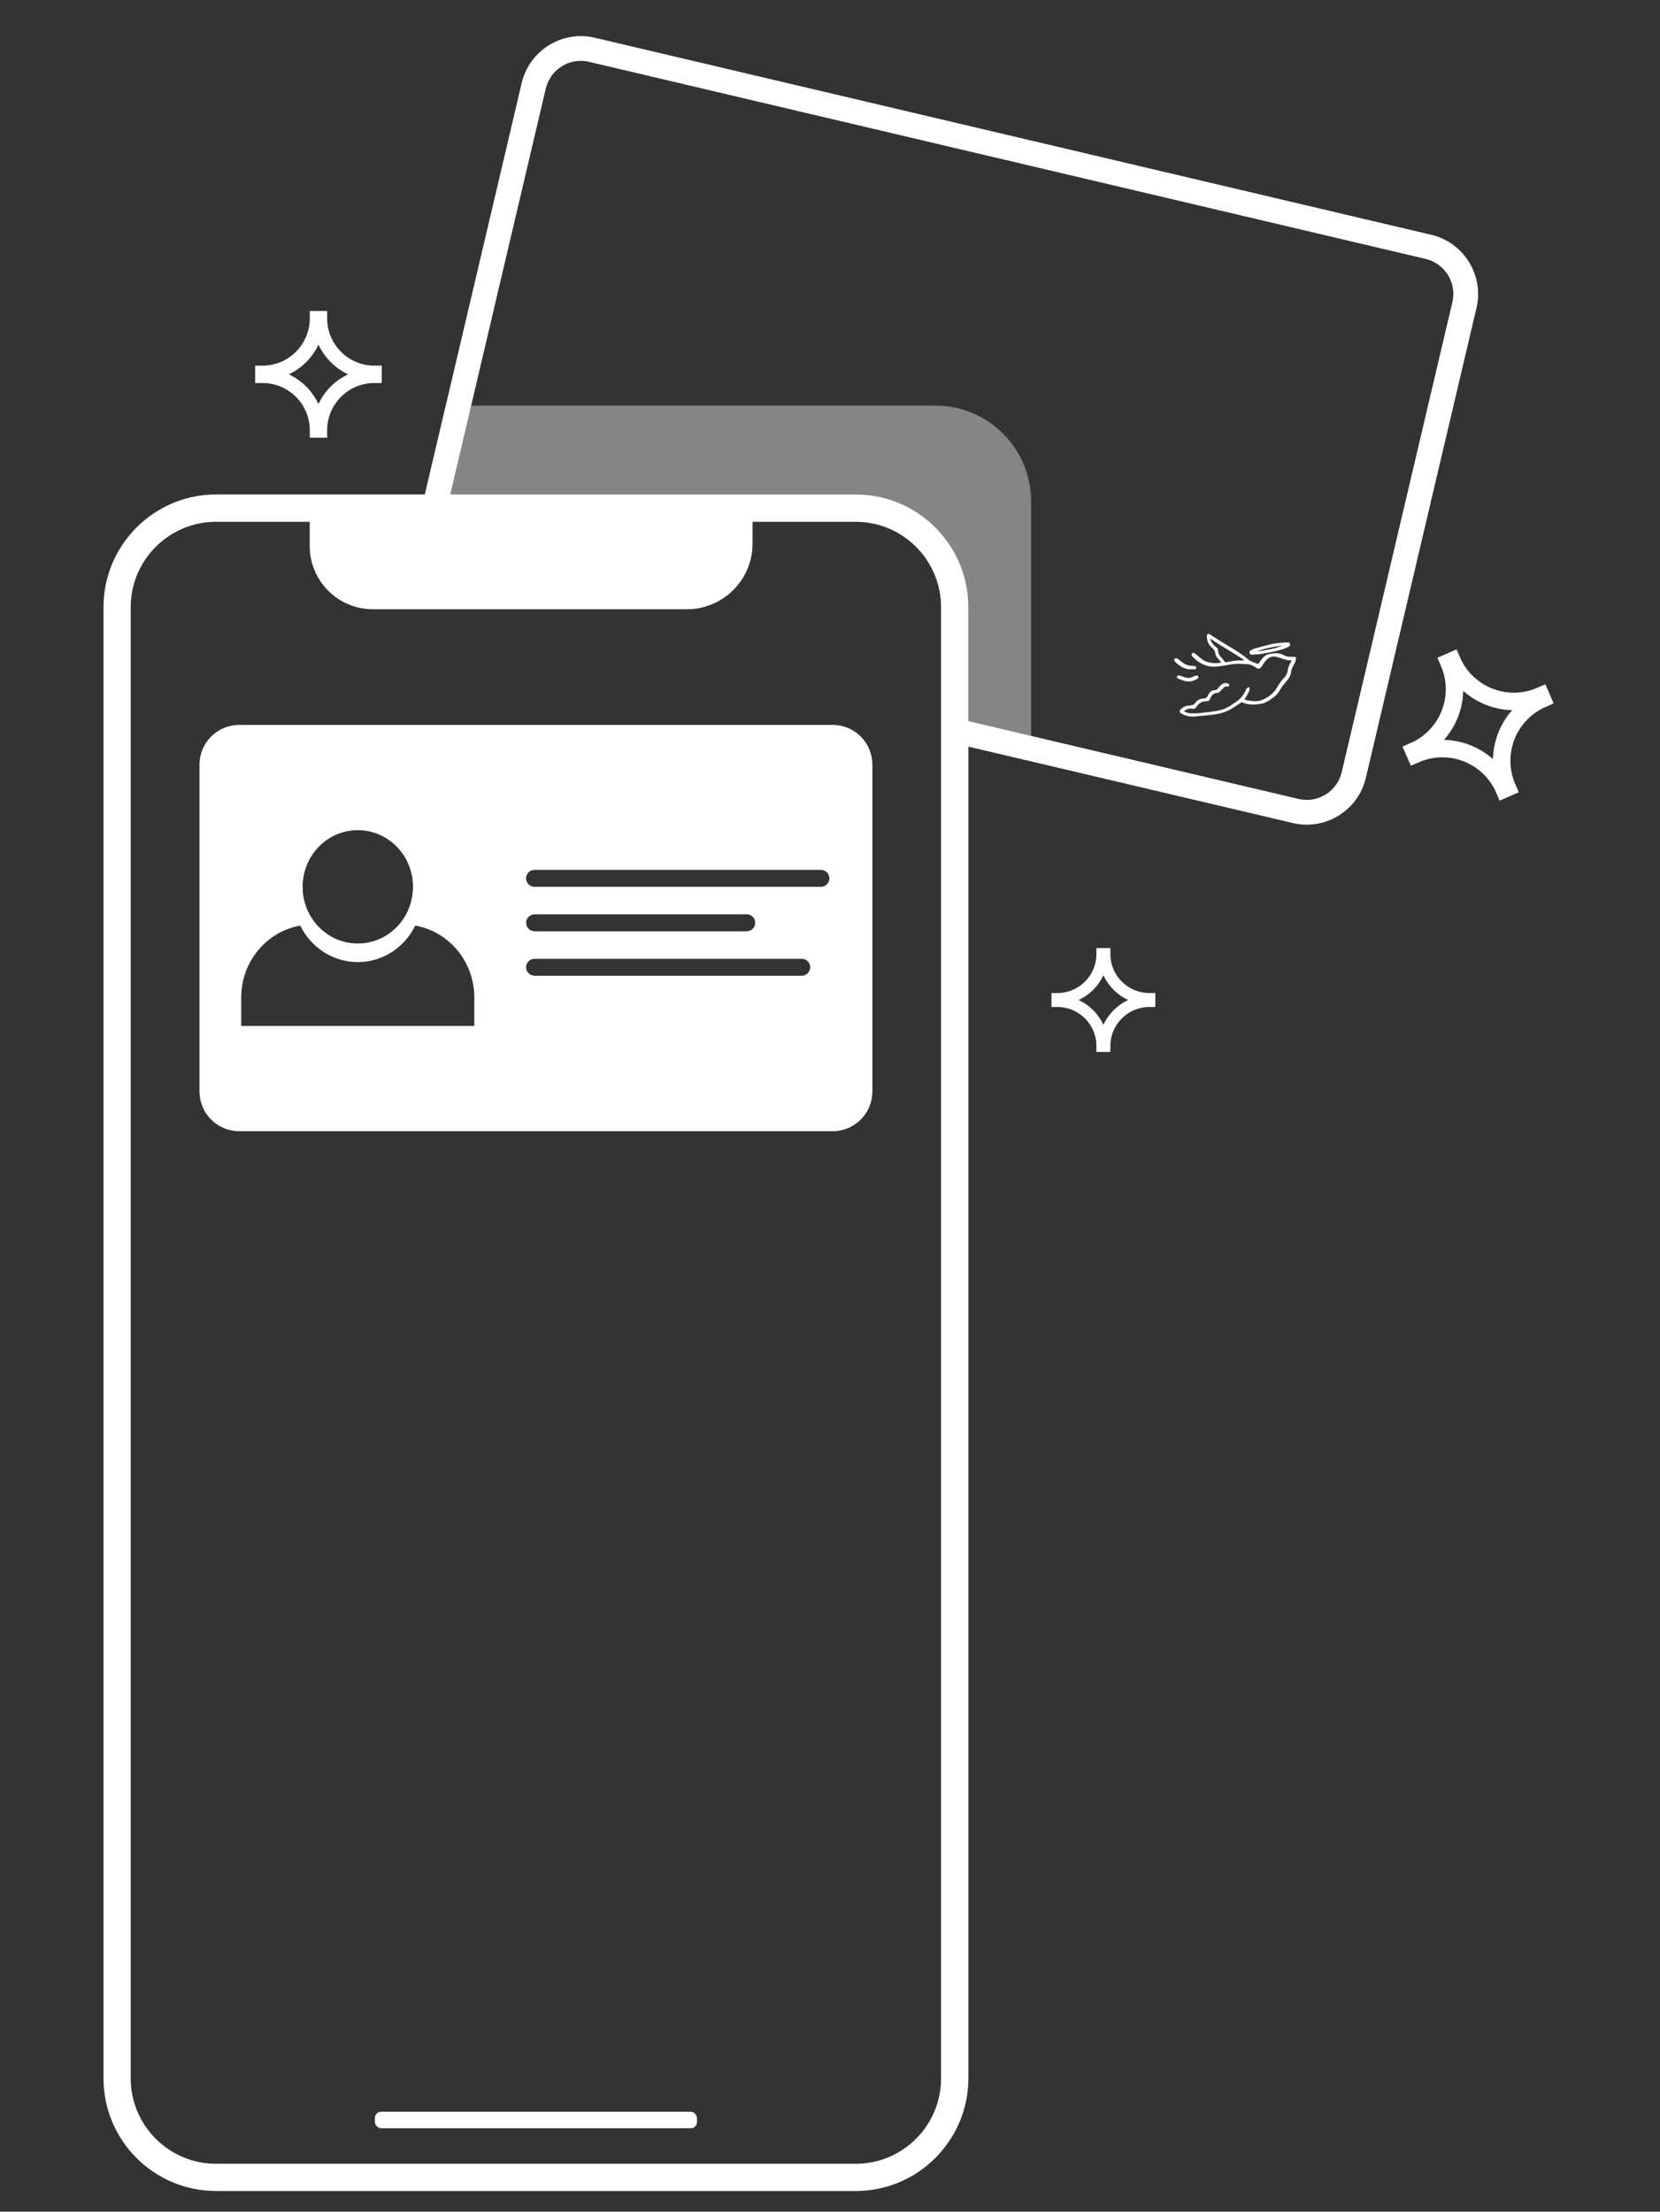 <?xml version="1.0" encoding="UTF-8"?><svg id="Layer_1" xmlns="http://www.w3.org/2000/svg" viewBox="0 0 570.75 760.13"><rect x="0" y="0" width="570.75" height="760.13" fill="#333333" stroke="none"/><defs><style>.cls-1,.cls-2,.cls-3{fill:#fff;}.cls-2{opacity:.4;}.cls-4{stroke-width:5px;}.cls-4,.cls-5,.cls-6{fill:none;}.cls-4,.cls-5,.cls-6,.cls-3{stroke:#fff;stroke-miterlimit:10;}.cls-5,.cls-3{stroke-width:6px;}.cls-6{stroke-width:4px;}</style></defs><rect class="cls-1" x="128.9" y="725.78" width="110.73" height="5.67" rx="2.11" ry="2.11"/><g><path class="cls-1" d="M492.1,80.7L204.5,12.97c-11.21-2.64-22.47,4.33-25.12,15.54l-26.12,110.91-7.19,30.54H74.28c-6.18,0-12.03,1.45-17.22,4.05-12.71,6.34-21.47,19.49-21.47,34.64v505.68c0,21.34,17.36,38.69,38.69,38.69h219.96c16.11,0,29.96-9.91,35.77-23.95,1.89-4.55,2.93-9.52,2.93-14.74V256.59l.06,.02,21.53,5.07,89.97,21.19c1.61,.37,3.22,.56,4.84,.56,3.83,0,7.59-1.06,10.94-3.13,4.74-2.93,8.06-7.54,9.34-12.97l38.04-161.52c2.63-11.2-4.35-22.47-15.54-25.11Zm-197.86,662.97H74.28c-16.17,0-29.34-13.16-29.34-29.34V208.65c0-9.74,4.78-18.39,12.12-23.72,4.84-3.53,10.79-5.61,17.22-5.61h219.96c.76,0,1.51,.03,2.25,.09,15.13,1.16,27.08,13.84,27.08,29.25v505.68c0,5.82-1.71,11.26-4.64,15.82-5.23,8.12-14.35,13.51-24.69,13.51ZM499.36,103.86l-38.04,161.52c-.76,3.21-2.72,5.94-5.53,7.69-2.81,1.73-6.13,2.28-9.35,1.51l-91.92-21.65-21.53-5.07-.06-.02v-39.19c0-21.34-17.36-38.69-38.69-38.69H154.8l7.19-30.54,25.66-108.96c1.56-6.65,8.24-10.78,14.88-9.21L490.15,88.98c6.65,1.56,10.78,8.24,9.22,14.88Z"/><path class="cls-3" d="M255.75,174.64v12.19c0,8.55-5.48,15.82-13.14,18.48-2.01,.7-4.18,1.08-6.42,1.08h-107.99c-10.33,0-18.71-8.38-18.71-18.71v-13.04H255.75Z"/><path class="cls-1" d="M286.31,249.17H82.23c-7.52,0-13.61,6.08-13.61,13.61v112.37c0,7.53,6.09,13.61,13.61,13.61h204.08c7.51,0,13.61-6.08,13.61-13.61v-112.37c0-7.53-6.1-13.61-13.61-13.61Zm-163.29,36.13c10.48,0,18.99,8.72,18.99,19.5s-8.5,19.49-18.99,19.49-18.99-8.73-18.99-19.49,8.5-19.5,18.99-19.5Zm40.09,67.33H82.92v-9.77c0-12.43,8.78-22.74,20.33-24.76,3.62,7.44,11.11,12.54,19.76,12.54s16.14-5.1,19.76-12.54c11.54,2.02,20.33,12.33,20.33,24.76v9.77Zm114.6-18.13c-.53,.54-1.26,.86-2.07,.86h-91.85c-1.62,0-2.93-1.31-2.93-2.93,0-.8,.33-1.53,.86-2.06,.53-.53,1.26-.86,2.07-.86h91.85c1.62,0,2.93,1.31,2.93,2.92,0,.81-.32,1.54-.86,2.07Zm-96.84-17.35c0-.81,.33-1.54,.86-2.07,.53-.53,1.26-.86,2.07-.86h72.95c1.62,0,2.93,1.31,2.93,2.93,0,.81-.32,1.54-.86,2.07-.53,.53-1.26,.86-2.07,.86h-72.95c-1.62,0-2.93-1.31-2.93-2.93Zm103.45-13.21c-.53,.54-1.26,.86-2.07,.86h-98.46c-1.62,0-2.93-1.31-2.93-2.93,0-.81,.33-1.54,.86-2.07,.53-.54,1.26-.86,2.07-.86h98.46c1.62,0,2.93,1.31,2.93,2.93,0,.81-.32,1.54-.86,2.07Z"/><path class="cls-2" d="M286.31,249.17H82.23c-7.52,0-13.61,6.08-13.61,13.61v112.37c0,7.53,6.09,13.61,13.61,13.61h204.08c7.51,0,13.61-6.08,13.61-13.61v-112.37c0-7.53-6.1-13.61-13.61-13.61Zm-163.29,36.13c10.48,0,18.99,8.72,18.99,19.5s-8.5,19.49-18.99,19.49-18.99-8.73-18.99-19.49,8.5-19.5,18.99-19.5Zm40.09,67.33H82.92v-9.77c0-12.43,8.78-22.74,20.33-24.76,3.62,7.44,11.11,12.54,19.76,12.54s16.14-5.1,19.76-12.54c11.54,2.02,20.33,12.33,20.33,24.76v9.77Zm114.6-18.13c-.53,.54-1.26,.86-2.07,.86h-91.85c-1.62,0-2.93-1.31-2.93-2.93,0-.8,.33-1.53,.86-2.06,.53-.53,1.26-.86,2.07-.86h91.85c1.62,0,2.93,1.31,2.93,2.92,0,.81-.32,1.54-.86,2.07Zm-96.84-17.35c0-.81,.33-1.54,.86-2.07,.53-.53,1.26-.86,2.07-.86h72.95c1.62,0,2.93,1.31,2.93,2.93,0,.81-.32,1.54-.86,2.07-.53,.53-1.26,.86-2.07,.86h-72.95c-1.62,0-2.93-1.31-2.93-2.93Zm103.45-13.21c-.53,.54-1.26,.86-2.07,.86h-98.46c-1.62,0-2.93-1.31-2.93-2.93,0-.81,.33-1.54,.86-2.07,.53-.54,1.26-.86,2.07-.86h98.46c1.62,0,2.93,1.31,2.93,2.93,0,.81-.32,1.54-.86,2.07Z"/><path class="cls-2" d="M354.52,172.29v89.38l-21.53-5.07-.06-.02v457.74c0,5.22-1.04,10.2-2.93,14.74-2.67,.71-5.47,1.08-8.36,1.08h-2.71c2.93-4.57,4.64-10,4.64-15.82V208.65c0-15.42-11.96-28.1-27.08-29.25-.74-.06-1.5-.09-2.25-.09h-38.5v7.51c0,8.55-5.48,15.82-13.14,18.48-2.01,.7-4.18,1.08-6.42,1.08h-107.99c-10.33,0-18.71-8.38-18.71-18.71v-8.36h-35.2c-6.43,0-12.38,2.08-17.22,5.61v-10.92c5.19-2.59,11.04-4.05,17.22-4.05h71.78l7.19-30.54h168.39c18.15,0,32.87,14.72,32.87,32.87Z"/><g><path class="cls-1" d="M444.89,225.75c-.73,0-1.48,.03-2.2-.1-.59-.11-1.16-.4-1.72-.68-.82-.41-1.71-.47-2.58-.46-.85,.03-1.69,.18-2.51,.43-.91,.27-1.59,.93-2.13,1.71-.33,.47-.66,.93-1.01,1.37-.09,.1-.31,.18-.43,.14-.84-.33-1.68-.69-2.5-1.06-.25-.12-.48-.28-.67-.47-2.13-1.87-4.57-3.26-6.96-4.71-1.88-1.13-3.72-2.3-5.58-3.49-.31-.2-.55-.52-.98-.55-.47-.04-.66,.13-.67,.6-.02,.98,.15,1.93,.6,2.76,.32,.6,.84,1.11,1.36,1.56,.51,.43,.83,1.03,.91,1.69,.12,.83,.58,1.51,1.18,2.11,.32,.32,.58,.71,.92,1.13-1.11,.14-2.07,.32-3.11,.14-1.16-.2-2.3-.42-3.26-1.1-.82-.59-1.57-1.27-2.36-1.89-.21-.17-.43-.38-.68-.44-.23-.05-.64,0-.72,.14-.13,.2-.09,.58,.02,.78,.15,.31,.45,.54,.7,.79,1.08,1.14,2.4,1.89,3.84,2.46,1.82,.73,3.67,.53,5.52,.3,1.58-.19,3.15-.59,4.73-.73,1.28-.11,2.57,.02,3.86,.05,1.38,.04,2.57,.58,3.66,1.4,.44,.33,1.15,.18,1.49-.3,.55-.77,1.02-1.61,1.63-2.32,.97-1.11,2.21-1.65,3.7-1.25,1.18,.32,2.33,.76,3.51,1.09,.37,.1,.79,.04,1.18,.08,.12,0,.29,.05,.34,.13,.05,.08,.03,.26-.04,.35-.6,.88-1.02,1.84-1.15,2.91-.12,.99-.54,1.84-1.18,2.59-.25,.29-.59,.51-.81,.82-.59,.82-1.21,1.62-1.69,2.5-.59,1.06-1.39,2-2.37,2.73-1.62,1.2-3.36,2.19-5.5,2.03-.81-.06-1.62-.16-2.43-.28-.31-.05-.63-.21-.94-.31,.48-.8,.97-1.55,1.39-2.33,.2-.37,.31-.82,.37-1.25,.03-.2,.13-.59-.24-.59-.25,0-.6,.16-.73,.36-.31,.47-.49,1.01-.77,1.51-.66,1.24-1.62,2.3-2.79,3.08-.65,.45-1.33,.88-2,1.32-1.55,1.03-3.32,1.68-5.17,1.9-1.55,.19-3.09,.46-4.64,.61-1.21,.14-2.42,.19-3.62,.17-.93,0-1.83-.27-2.61-.77,.94-.64,1.86-1.11,3.01-.82,.72,.19,1.08-.31,1.41-.79,.71-1.05,1.64-1.72,2.95-1.76,.23,0,.46-.08,.69-.08,.67,0,.82-.52,1.02-.99,.34-.82,.9-1.45,1.75-1.73,.31-.11,.67-.05,.99-.14,.22-.08,.43-.2,.58-.37,.48-.49,.93-1.03,1.41-1.51,.26-.27,.64-.37,.99-.26,.25,.05,.51,0,.71-.16,.11-.09,.09-.48-.02-.63-.13-.18-.4-.29-.62-.34-1.46-.34-2.24,.68-3.03,1.6-.36,.42-.67,.78-1.3,.78-1.26,0-1.84,.94-2.31,1.89-.29,.58-.63,.95-1.28,.95-1.36,0-2.41,.62-3.17,1.69-.34,.46-.76,.6-1.28,.66-.76,.09-1.55,.16-2.24,.44-.59,.24-1.09,.73-1.56,1.18-.31,.3-.14,.88,.26,1.11,1.47,.88,3.06,1.28,4.79,1.11,1.95-.19,3.91-.33,5.86-.56,1.88-.22,3.77-.6,5.48-1.39,1.39-.65,2.64-1.6,3.95-2.41,.26-.15,.48-.34,.74-.48,.11-.05,.23-.05,.34,0,2.23,1.02,4.53,.83,6.84,.4,.59-.1,1.17-.4,1.7-.71,1.08-.64,2.16-1.29,3.07-2.19,.79-.77,1.26-1.73,1.84-2.63,.46-.67,.97-1.31,1.52-1.9,.72-.79,1.31-1.67,1.66-2.68,.09-.25,.06-.52,.09-.78,.16-1.23,.91-2.21,1.4-3.3,.18-.39,.29-.8,.31-1.22,.03-.47-.22-.64-.71-.65Zm-17.59,1.25c-1.93-.09-3.83,.19-5.71,.6-.15,.03-.41-.09-.52-.22-.41-.47-.73-1.01-1.16-1.43-.64-.64-1.05-1.32-1.09-2.25-.02-.52-.25-1.05-.71-1.34-.82-.54-1.34-1.33-1.81-2.14-.09-.17-.12-.39-.18-.58l.13-.07c.6,.41,1.2,.83,1.82,1.22,2.71,1.68,5.44,3.32,8.15,5.01,.5,.31,.95,.69,1.51,1.1-.23,.06-.33,.11-.43,.11Z"/><path class="cls-1" d="M443.29,220.84s-.03-.03-.04-.03c-.7,.02-1.25,0-1.81,.04-1.73,.11-3.45,.29-5.14,.74-1.54,.42-3.1,.78-4.63,1.22-.54,.14-1.06,.42-1.56,.68-.35,.18-.63,.47-.49,.94,.14,.44,.5,.6,.9,.57,1.13-.07,2.27-.1,3.38-.29,1.82-.31,3.63-.66,5.42-1.12,1.38-.36,2.8-.68,4-1.51,.19-.15,.3-.39,.29-.64-.02-.23-.2-.43-.31-.6Zm-2.57,1.16c-2.68,1.02-5.48,1.45-8.3,1.85-.03,0-.04,0-.05-.03,0-.03,0-.05,.03-.06,2.69-.97,5.48-1.52,8.31-1.85,.02,0,.04,0,.05,.03,0,.03,0,.05-.03,.06Z"/><path class="cls-1" d="M410.75,230.05c.29-.01,.54-.12,.51-.56s-.27-.55-.63-.58c-.63-.05-1.26-.06-1.88-.18-.94-.17-1.74-.69-2.49-1.25-.47-.35-.92-.72-1.37-1.09-.05-.04-.09-.11-.14-.11-.31,0-.65-.06-.92,.06-.11,.04-.09,.5-.03,.74,.05,.19,.22,.37,.38,.52,.88,.81,1.81,1.51,2.91,1.99,.37,.16,.76,.26,1.14,.39l2.52,.07Z"/><path class="cls-1" d="M407.01,233.93c1.21,.41,2.4,.42,3.57-.11,.36-.17,.75-.29,1.09-.49,.33-.19,.45-.6,.29-.94-.07-.15-.45-.27-.64-.22-.54,.16-1.08,.36-1.59,.6-.98,.43-1.91,.17-2.84-.15-.54-.2-1.09-.37-1.64-.5-.14-.03-.45,.17-.5,.32-.08,.26-.11,.6,.24,.76l2.02,.75Z"/></g><path class="cls-6" d="M379.77,359.55h-.79c0-8.54-6.92-15.46-15.46-15.46v-.79c8.54,0,15.46-6.92,15.46-15.46h.79c0,8.54,6.92,15.46,15.46,15.46v.79c-8.54,0-15.46,6.92-15.46,15.46Z"/><path class="cls-5" d="M486.64,259.22l-.47-1.08c11.74-5.12,17.11-18.79,11.99-30.53l1.08-.47c5.12,11.74,18.79,17.11,30.53,11.99l.47,1.08c-11.74,5.12-17.11,18.79-11.99,30.53l-1.08,.47c-5.12-11.74-18.79-17.11-30.53-11.99Z"/><path class="cls-4" d="M109.97,147.92h-.95c0-10.38-8.41-18.79-18.79-18.79v-.95c10.38,0,18.79-8.41,18.79-18.79h.95c0,10.38,8.41,18.79,18.79,18.79v.95c-10.38,0-18.79,8.41-18.79,18.79Z"/></g></svg>